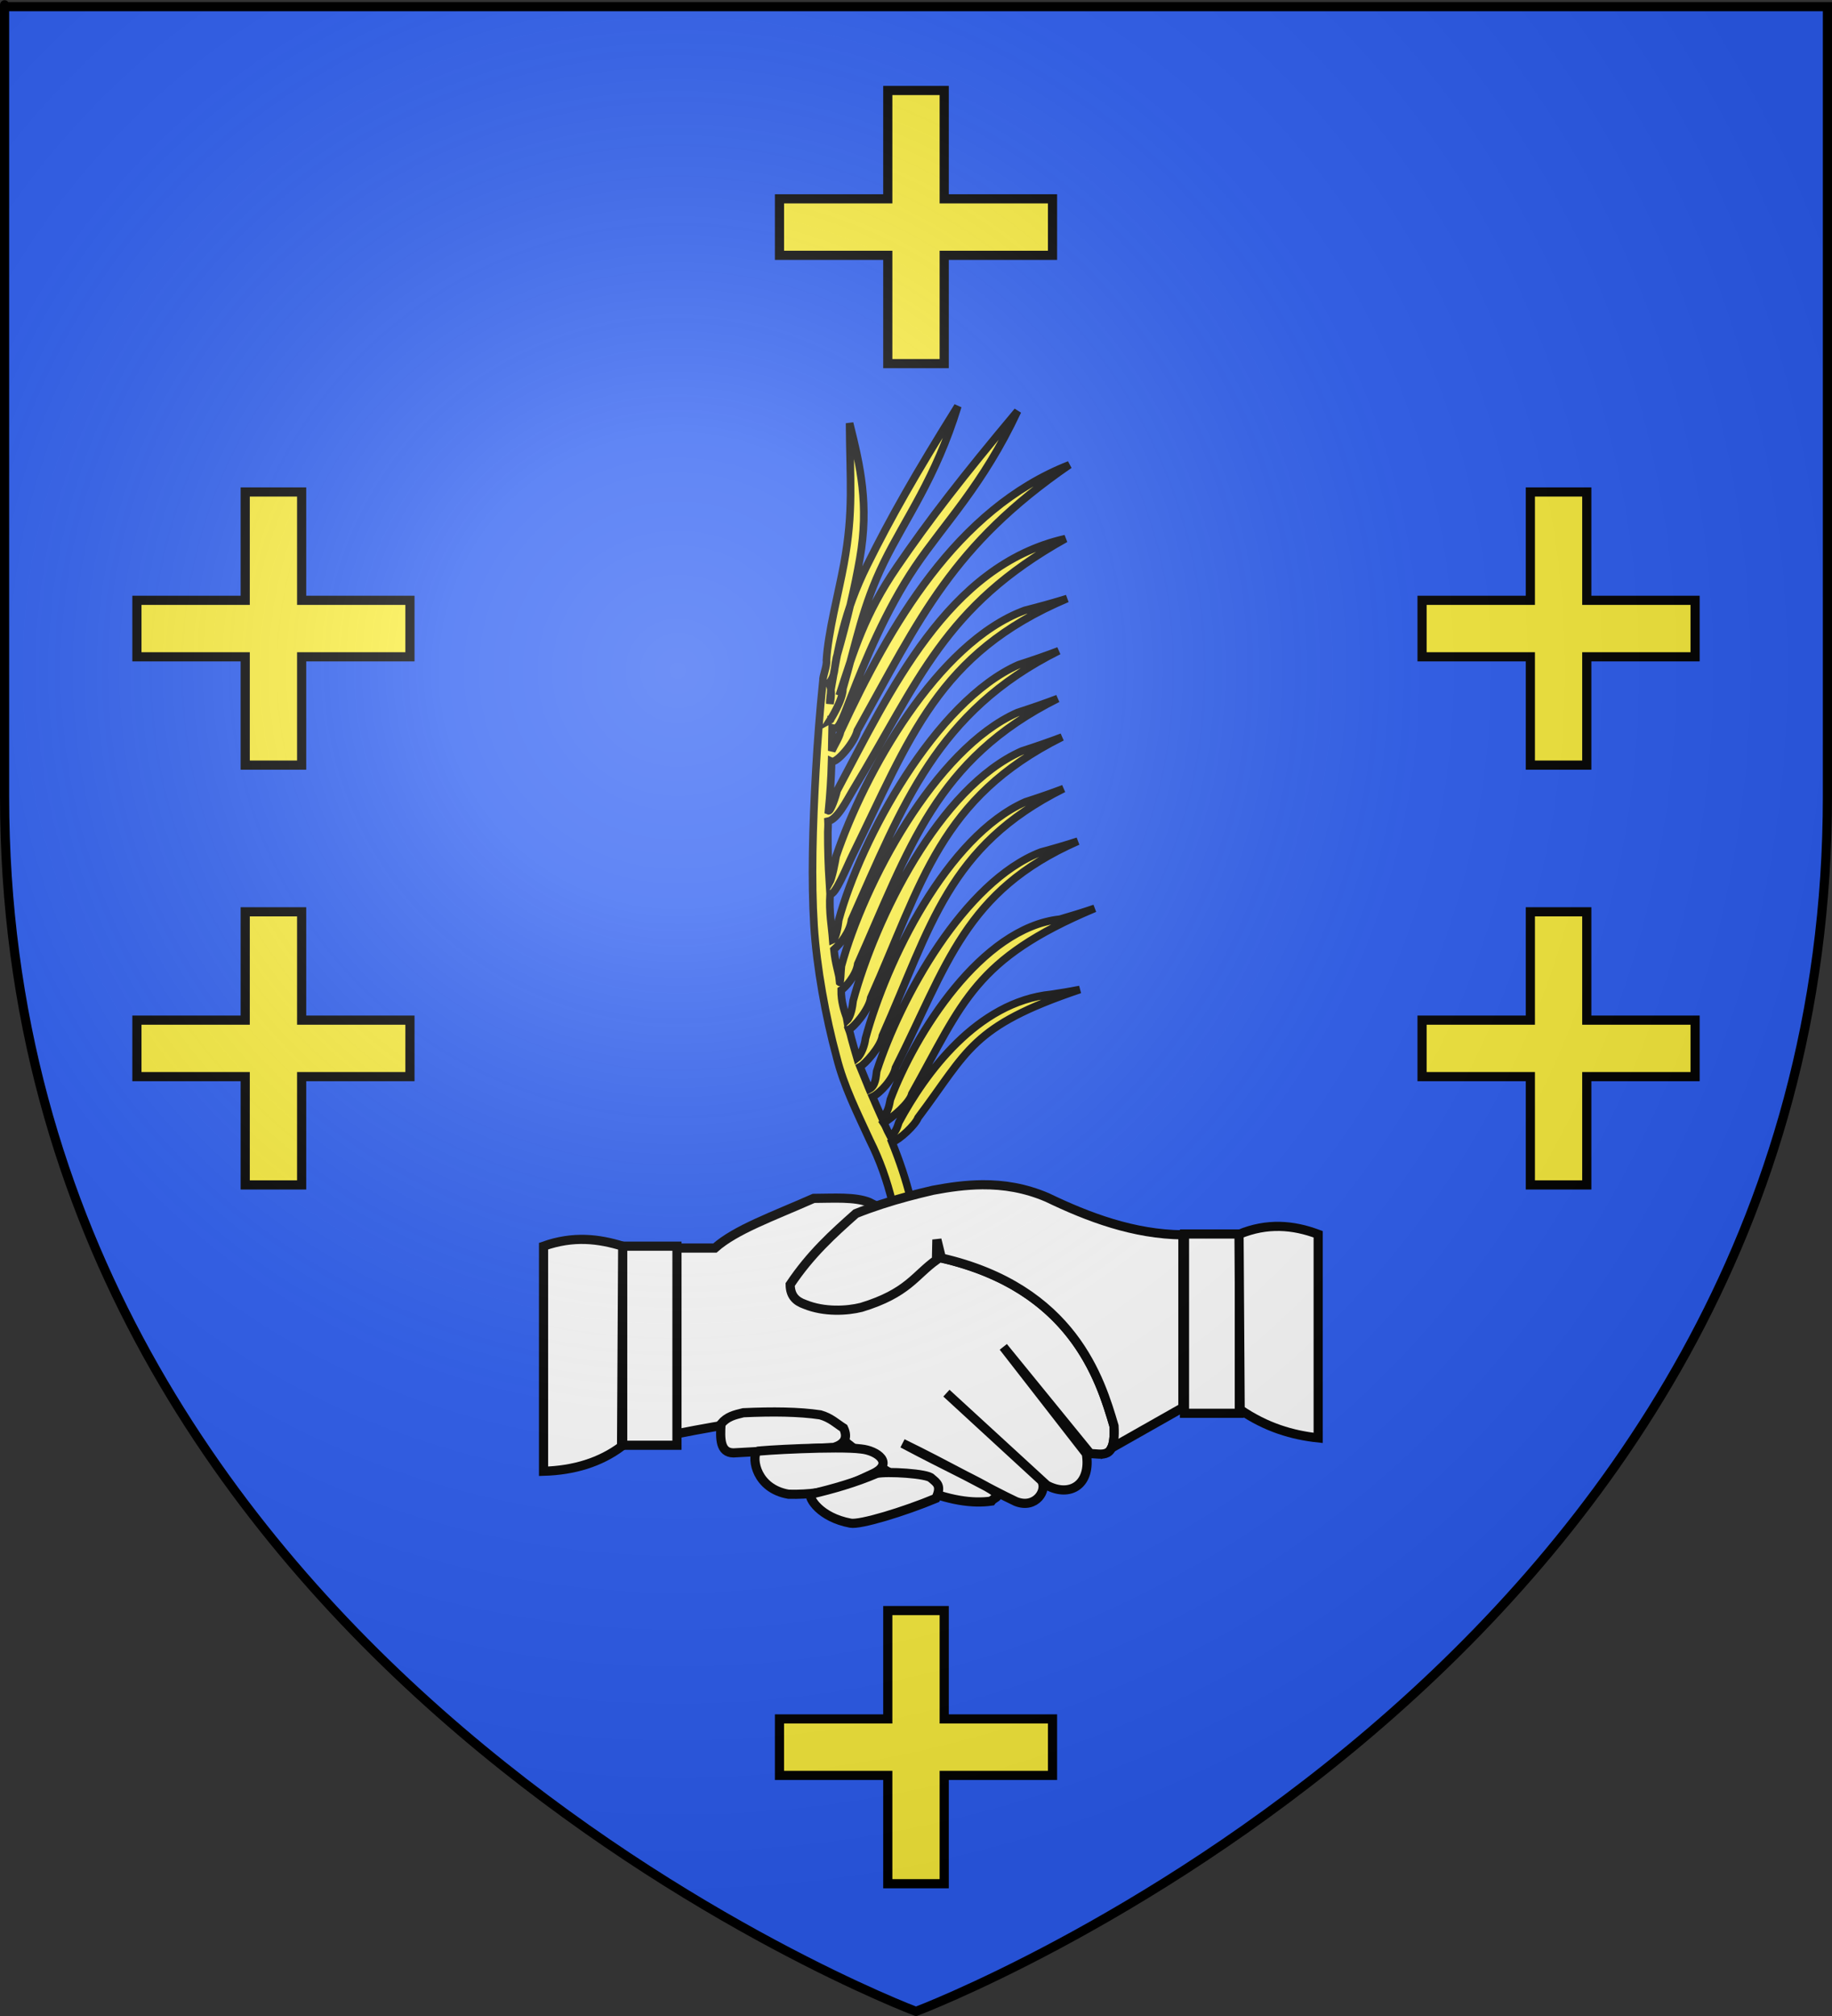 <?xml version="1.0" encoding="UTF-8" standalone="no"?>
<svg
   xmlns:dc="http://purl.org/dc/elements/1.1/"
   xmlns:cc="http://web.resource.org/cc/"
   xmlns:rdf="http://www.w3.org/1999/02/22-rdf-syntax-ns#"
   xmlns:svg="http://www.w3.org/2000/svg"
   xmlns="http://www.w3.org/2000/svg"
   xmlns:xlink="http://www.w3.org/1999/xlink"
   xmlns:sodipodi="http://sodipodi.sourceforge.net/DTD/sodipodi-0.dtd"
   xmlns:inkscape="http://www.inkscape.org/namespaces/inkscape"
   height="660"
   width="600"
   version="1.0"
   id="svg2"
   sodipodi:version="0.32"
   inkscape:version="0.45.1"
   sodipodi:docname="Blason ville fr Aigues-Vives (Hérault).svg"
   sodipodi:docbase="C:\Users\Jany\Documents\aaaOuiqui\Blasons\Blasons Hérault"
   inkscape:export-filename="/Users/olivier/Desktop/Blason Rouge/Blason_Vide_3D.png"
   inkscape:export-xdpi="144"
   inkscape:export-ydpi="144"
   inkscape:output_extension="org.inkscape.output.svg.inkscape">
  <rect width="100%" height="100%" fill="#333333" stroke="none"/>
  <sodipodi:namedview
     inkscape:window-height="814"
     inkscape:window-width="1152"
     inkscape:pageshadow="2"
     inkscape:pageopacity="0.0"
     guidetolerance="10.0"
     gridtolerance="10.0"
     objecttolerance="10.0"
     borderopacity="1.0"
     bordercolor="#666666"
     pagecolor="#ffffff"
     id="base"
     showgrid="false"
     height="660px"
     inkscape:zoom="0.44547727"
     inkscape:cx="396.46229"
     inkscape:cy="478.04383"
     inkscape:window-x="-8"
     inkscape:window-y="-8"
     inkscape:current-layer="layer4" />
  <desc
     id="desc4">Flag of Canton of Valais (Wallis)</desc>
  <defs
     id="defs6">
    <linearGradient
       id="linearGradient2893">
      <stop
         style="stop-color:white;stop-opacity:0.314;"
         offset="0"
         id="stop2895" />
      <stop
         id="stop2897"
         offset="0.19"
         style="stop-color:white;stop-opacity:0.251;" />
      <stop
         style="stop-color:#6b6b6b;stop-opacity:0.125;"
         offset="0.6"
         id="stop2901" />
      <stop
         style="stop-color:black;stop-opacity:0.125;"
         offset="1"
         id="stop2899" />
    </linearGradient>
    <radialGradient
       inkscape:collect="always"
       xlink:href="#linearGradient2893"
       id="radialGradient3163"
       gradientUnits="userSpaceOnUse"
       gradientTransform="matrix(1.353,0,0,1.349,-77.629,-85.747)"
       cx="221.445"
       cy="226.331"
       fx="221.445"
       fy="226.331"
       r="300" />
    <radialGradient
       inkscape:collect="always"
       xlink:href="#linearGradient2893"
       id="radialGradient65284"
       gradientUnits="userSpaceOnUse"
       gradientTransform="matrix(1.353,0,0,1.349,-77.629,-85.747)"
       cx="221.445"
       cy="226.331"
       fx="221.445"
       fy="226.331"
       r="300" />
    <radialGradient
       inkscape:collect="always"
       xlink:href="#linearGradient2893"
       id="radialGradient65314"
       gradientUnits="userSpaceOnUse"
       gradientTransform="matrix(1.353,0,0,1.349,-77.629,-85.747)"
       cx="221.445"
       cy="226.331"
       fx="221.445"
       fy="226.331"
       r="300" />
    <radialGradient
       inkscape:collect="always"
       xlink:href="#linearGradient2893"
       id="radialGradient65317"
       gradientUnits="userSpaceOnUse"
       gradientTransform="matrix(1.353,0,0,1.349,-29.831,-248.351)"
       cx="221.445"
       cy="226.331"
       fx="221.445"
       fy="226.331"
       r="300" />
  </defs>
  <g
     inkscape:groupmode="layer"
     id="layer3"
     inkscape:label="Fond écu"
     style="display:inline">
    <path
       id="path2855"
       style="fill:#2b5df2;fill-opacity:1;fill-rule:evenodd;stroke:none;stroke-width:1px;stroke-linecap:butt;stroke-linejoin:miter;stroke-opacity:1"
       d="M 300,658.5 C 300,658.5 598.5,546.18 598.5,260.728 C 598.5,-24.723 598.5,2.176 598.5,2.176 L 1.5,2.176 L 1.5,260.728 C 1.5,546.18 300,658.5 300,658.5 z "
       sodipodi:nodetypes="cccccc" />
  </g>
  <g
     inkscape:groupmode="layer"
     id="layer4"
     inkscape:label="Meubles"
     sodipodi:insensitive="true">
    <g
       id="g65370"
       transform="translate(-47.798,26)">
      <path
         id="path27655"
         d="M 338.557,501.273 L 338.557,536.743 L 303.088,536.743 L 303.088,555.235 L 338.557,555.235 L 338.557,590.693 L 357.038,590.693 L 357.038,555.235 L 392.508,555.235 L 392.508,536.743 L 357.038,536.743 L 357.038,501.273 L 338.557,501.273 z "
         style="fill:#fcef3c;fill-opacity:1;stroke:#000000;stroke-width:3;stroke-miterlimit:4;stroke-dasharray:none;stroke-opacity:1;display:inline" />
      <path
         id="path27668"
         d="M 338.557,3.624 L 338.557,39.093 L 303.088,39.093 L 303.088,57.585 L 338.557,57.585 L 338.557,93.043 L 357.038,93.043 L 357.038,57.585 L 392.508,57.585 L 392.508,39.093 L 357.038,39.093 L 357.038,3.624 L 338.557,3.624 z "
         style="fill:#fcef3c;fill-opacity:1;stroke:#000000;stroke-width:3;stroke-miterlimit:4;stroke-dasharray:none;stroke-opacity:1;display:inline" />
      <g
         id="g27676"
         transform="translate(57.664,-15.545)"
         style="stroke:#000000;stroke-width:3;stroke-miterlimit:4;stroke-dasharray:none;stroke-opacity:1;display:inline">
        <path
           style="opacity:1;fill:#fcef3c;fill-opacity:1;stroke:#000000;stroke-width:3;stroke-miterlimit:4;stroke-dasharray:none;stroke-opacity:1"
           d="M 491.342,150.61 L 491.342,186.079 L 455.873,186.079 L 455.873,204.571 L 491.342,204.571 L 491.342,240.03 L 509.823,240.03 L 509.823,204.571 L 545.292,204.571 L 545.292,186.079 L 509.823,186.079 L 509.823,150.61 L 491.342,150.61 z "
           id="path27670" />
        <path
           style="opacity:1;fill:#fcef3c;fill-opacity:1;stroke:#000000;stroke-width:3;stroke-miterlimit:4;stroke-dasharray:none;stroke-opacity:1"
           d="M 70.445,150.61 L 70.445,186.079 L 34.976,186.079 L 34.976,204.571 L 70.445,204.571 L 70.445,240.03 L 88.926,240.03 L 88.926,204.571 L 124.395,204.571 L 124.395,186.079 L 88.926,186.079 L 88.926,150.61 L 70.445,150.61 z "
           id="path27674" />
      </g>
      <path
         id="path27672"
         d="M 549.006,272.506 L 549.006,307.975 L 513.537,307.975 L 513.537,326.467 L 549.006,326.467 L 549.006,361.925 L 567.487,361.925 L 567.487,326.467 L 602.956,326.467 L 602.956,307.975 L 567.487,307.975 L 567.487,272.506 L 549.006,272.506 z "
         style="fill:#fcef3c;fill-opacity:1;stroke:#000000;stroke-width:3;stroke-miterlimit:4;stroke-dasharray:none;stroke-opacity:1;display:inline" />
      <path
         style="fill:#fcef3c;fill-opacity:1;stroke:#000000;stroke-width:3;stroke-miterlimit:4;stroke-dasharray:none;stroke-opacity:1;display:inline"
         d="M 128.109,272.506 L 128.109,307.975 L 92.64,307.975 L 92.64,326.467 L 128.109,326.467 L 128.109,361.925 L 146.59,361.925 L 146.59,326.467 L 182.059,326.467 L 182.059,307.975 L 146.59,307.975 L 146.59,272.506 L 128.109,272.506 z "
         id="path27666" />
      <path
         sodipodi:nodetypes="cscsscccccccccsccccccsccccccccccccccccccccccccccccccccccccccccccccccccccsscccssccscsccccscsccc"
         d="M 322.654,201.703 C 327.397,187.071 330.97,175.108 341.562,159.631 C 352.154,144.155 362.86,130.293 381.067,108.577 C 369.74,132.815 357.098,145.347 347.478,159.615 C 337.858,173.883 330.712,191.316 326.837,201.354 C 322.961,211.392 322.429,212.959 320.333,212.305 C 320.254,214.858 320.278,217.232 320.201,219.826 C 321.034,217.981 322.743,215.345 323.11,213.468 C 339.166,178.831 360.982,140.662 398.036,126.168 C 359.711,152.546 349.332,175.987 328.594,213.157 C 327.732,217.044 321.759,223.974 320.173,223.256 C 320.016,228.976 319.646,234.404 319.152,239.452 C 319.798,239.724 321.582,234.676 321.931,232.89 C 339.299,200.463 358.023,159.078 396.732,150.351 C 356.928,172.59 348.926,196.689 327.117,232.737 C 325.066,236.126 322.085,242.251 318.986,242.866 C 319.04,244.045 318.975,245.252 318.923,246.407 C 318.907,251.661 319.051,257.076 319.438,263.079 C 320.344,261.462 321.312,256.269 321.638,254.329 C 330.851,227.174 354.626,184.426 383.443,173.825 C 388.141,172.631 392.699,171.379 397.295,169.958 C 354.815,187.93 345.842,215.718 326.992,253.989 C 325.229,257.568 321.31,267.343 319.649,266.683 C 319.314,273.004 320.184,276.962 320.542,281.702 C 321.651,281.248 322.279,277.16 322.477,275.266 C 329.724,248.513 354.246,203.598 381.406,191.63 C 385.866,190.195 390.187,188.711 394.535,187.063 C 354.64,206.966 343.543,237.406 326.683,275.186 C 326.185,279.024 323.133,282.889 320.925,284.875 C 321.377,289.537 322.349,291.906 322.918,295.362 C 322.918,295.362 322.349,291.906 322.796,295.589 C 323.098,295.827 323.14,292.35 323.358,290.263 C 330.605,263.51 353.908,219.238 381.068,207.27 C 385.528,205.835 389.849,204.352 394.197,202.703 C 354.303,222.606 345.59,251.788 328.73,289.569 C 328.232,293.407 324.491,297.459 323.299,298.152 C 323.256,301.813 324.204,304.719 325.212,307.567 C 325.212,307.567 324.566,304.528 325.201,308.013 C 326.426,306.869 327.01,303.571 327.218,301.582 C 334.465,274.829 355.331,231.841 382.491,219.873 C 386.951,218.438 391.273,216.955 395.621,215.306 C 355.726,235.209 349.839,262.901 332.979,300.682 C 332.481,304.52 327.209,310.61 325.8,311.015 C 326.221,312.113 326.459,313.129 326.704,314.138 C 327.219,316.082 327.799,317.996 328.494,320.386 C 329.935,319.248 331.043,315.994 331.253,313.989 C 338.124,288.623 357.908,247.865 383.66,236.517 C 387.889,235.156 391.986,233.75 396.109,232.187 C 358.283,251.058 352.782,277.272 336.796,313.094 C 336.324,316.732 330.917,322.491 329.496,323.224 C 330.537,325.785 331.488,328.157 332.476,330.509 C 332.476,330.509 331.488,328.157 332.506,330.579 C 334.646,329.448 334.671,326.375 334.93,324.693 C 342.683,300.73 363.511,262.631 388.688,252.962 C 392.799,251.855 396.786,250.699 400.805,249.394 C 363.721,265.705 358.047,290.026 341.084,323.576 C 340.463,327.037 336.018,331.956 333.569,333.043 C 334.566,335.379 335.517,337.521 336.578,339.876 C 338.592,338.692 339.06,335.701 339.407,333.957 C 347.413,312.549 369.16,277.687 394.956,274.936 C 398.81,273.821 402.552,272.666 406.328,271.379 C 366.913,287.953 363.333,301.904 346.451,332.083 C 345.758,335.158 339.957,339.95 337.185,341.635 C 337.634,342.305 337.923,342.964 338.211,343.624 C 338.211,343.624 338.607,344.563 339.253,345.75 C 341.121,345.232 341.741,342.719 342.188,341.419 C 350.76,325.463 367.765,301.969 392.159,299.532 C 395.304,299.068 398.366,298.56 401.468,297.953 C 365.729,309.983 364.95,318.034 348.474,339.929 C 347.602,342.27 342.4,347.117 339.964,347.982 C 344.905,360.214 348.309,372.663 348.888,385.884 C 350.046,397.325 350.918,408.554 353.404,415.169 C 354.374,417.006 346.528,417.073 342.78,419.014 C 339.033,420.956 342.929,409.772 343.112,405.6 C 343.302,401.283 343.543,395.577 343.211,388.915 C 342.233,374.469 339.227,360.327 332.688,347.312 C 328.616,338.414 324.185,329.685 321.786,320.053 C 318.231,306.998 315.249,290.626 314.403,277.061 C 313.477,262.198 313.934,244.874 315.012,226.015 C 315.546,216.693 316.284,206.969 317.33,196.85 C 317.19,195.44 318.74,191.986 318.47,190.206 C 319.012,180.936 322.394,168.413 324.183,158.705 C 327.401,141.246 326.17,131.506 326.048,112.548 C 329.562,126.659 332.507,139.21 329.394,156.943 C 327.779,166.142 325.42,176.588 321.749,189.286 C 320.847,193.604 321.433,194.914 319.303,197.734 C 320.203,199.403 320.174,201.83 319.601,204.349 C 319.502,202.868 319.928,201.259 319.888,200.078 C 322.351,186.024 324.085,174.573 331.812,158.986 C 339.538,143.399 347.579,129.28 361.492,106.976 C 354.225,130.707 344.233,143.854 337.243,158.205 C 330.253,172.556 328.409,183.699 323.854,199.45 C 323.887,203.143 319.814,209.53 319.644,209.796 C 320.013,209.6 319.999,208.981 319.999,208.349"
         style="fill:#fcef3c;fill-opacity:1;fill-rule:evenodd;stroke:#000000;stroke-width:2.5;stroke-linecap:butt;stroke-linejoin:miter;stroke-miterlimit:4;stroke-dasharray:none;stroke-opacity:1;display:inline"
         id="path3790" />
      <g
         id="g65254"
         transform="matrix(1.312,0,0,1.312,222.304,358.388)"
         style="fill:#ffffff;fill-opacity:1;stroke:#000000;stroke-width:2.287;stroke-miterlimit:4;stroke-dasharray:none;stroke-opacity:1;display:inline">
        <g
           id="g65256"
           style="fill:#ffffff;fill-opacity:1;stroke:#000000;stroke-width:2.287;stroke-miterlimit:4;stroke-dasharray:none;stroke-opacity:1">
          <path
             id="path65258"
             style="fill:#ffffff;fill-opacity:1;fill-rule:evenodd;stroke:#000000;stroke-width:2.287;stroke-linecap:butt;stroke-linejoin:miter;stroke-miterlimit:4;stroke-dasharray:none;stroke-opacity:1"
             d="M 35.576,18.45 L 45.44,18.45 C 50.634,13.846 59.665,10.654 70.101,6.051 C 75.056,6.028 80.381,5.636 83.911,7.037 L 94.762,12.531 L 99.694,20.423 C 134.516,27.371 141.596,51.036 145.07,62.839 C 145.588,71.504 142.008,69.7 139.152,69.745 L 117.45,43.111 L 138.165,69.745 C 139.443,77.356 134.202,80.795 128.301,77.636 L 103.244,54.653 L 126.924,76.422 C 128.597,78.759 125.544,83.665 120.595,81.698 C 114.096,78.645 103.366,72.567 92.3,67.181 C 102.959,72.85 111.656,76.87 114.494,78.727 C 117.388,80.622 115.267,80.495 114.491,81.582 C 105.203,82.974 89.827,78.193 71.235,60.913 C 60.641,60.278 48.362,62.339 35.824,64.812 L 35.576,18.45 z " />
          <path
             id="path65260"
             style="fill:#ffffff;fill-opacity:1;fill-rule:evenodd;stroke:#000000;stroke-width:2.287;stroke-linecap:butt;stroke-linejoin:miter;stroke-miterlimit:4;stroke-dasharray:none;stroke-opacity:1"
             d="M 46.975,62.34 C 46.76,65.993 46.691,69.5 50.069,69.56 L 75.167,68.185 C 77.626,67.409 78.775,65.978 77.574,63.372 C 75.742,62.212 74.36,60.803 71.764,60.068 C 66.445,59.272 59.845,59.208 52.555,59.538 C 50.315,60.086 48.496,60.493 46.975,62.34 z " />
          <rect
             id="rect65262"
             style="fill:#ffffff;fill-opacity:1;fill-rule:evenodd;stroke:#000000;stroke-width:2.287;stroke-linejoin:miter;stroke-miterlimit:4;stroke-dasharray:none;stroke-opacity:1"
             y="17.976"
             x="22.433"
             height="49.675"
             width="13.548" />
          <path
             id="path65264"
             style="fill:#ffffff;fill-opacity:1;fill-rule:evenodd;stroke:#000000;stroke-width:2.287;stroke-linecap:butt;stroke-linejoin:miter;stroke-miterlimit:4;stroke-dasharray:none;stroke-opacity:1"
             d="M 22.433,17.976 C 16.46,16.14 10.144,15.328 2.676,17.976 L 2.676,74.143 C 10.278,73.924 16.807,71.916 22.151,67.934 L 22.433,17.976 z " />
          <rect
             id="rect65266"
             style="fill:#ffffff;fill-opacity:1;fill-rule:evenodd;stroke:#000000;stroke-width:2.287;stroke-linejoin:miter;stroke-miterlimit:4;stroke-dasharray:none;stroke-opacity:1"
             transform="scale(-1,1)"
             y="14.943"
             x="-176.359"
             height="44.734"
             width="13.686" />
          <path
             id="path65268"
             style="fill:#ffffff;fill-opacity:1;fill-rule:evenodd;stroke:#000000;stroke-width:2.287;stroke-linecap:butt;stroke-linejoin:miter;stroke-miterlimit:4;stroke-dasharray:none;stroke-opacity:1"
             d="M 112.209,2.649 C 108.084,2.681 103.981,3.247 99.897,4.024 C 95.678,5.011 91.413,6.097 86.959,7.555 C 84.903,8.229 82.797,8.976 80.647,9.837 C 74.929,14.917 69.326,19.95 64.24,27.555 C 64.275,30.31 65.593,31.684 67.897,32.493 C 72.739,34.485 78.464,34.139 82.022,33.243 C 93.648,29.697 95.377,25.242 100.772,21.399 L 100.772,20.68 L 100.865,16.337 L 101.99,20.93 C 134.812,28.446 141.688,51.3 145.084,62.837 C 145.249,65.606 144.973,67.304 144.459,68.337 L 162.272,58.243 L 162.272,15.149 C 149.998,15.031 138.697,10.778 128.365,5.805 C 122.867,3.457 117.513,2.609 112.209,2.649 z " />
          <path
             id="path65270"
             style="fill:#ffffff;fill-opacity:1;fill-rule:evenodd;stroke:#000000;stroke-width:2.287;stroke-linecap:butt;stroke-linejoin:miter;stroke-miterlimit:4;stroke-dasharray:none;stroke-opacity:1"
             d="M 55.879,69.199 C 54.616,71.025 55.801,78.485 63.821,79.874 C 74.561,80.144 79.673,77.124 85.023,74.699 C 90.168,72.178 86.054,68.986 81.928,68.582 C 76.283,67.833 56.495,68.914 55.879,69.199 z " />
          <path
             id="path65272"
             style="fill:#ffffff;fill-opacity:1;fill-rule:evenodd;stroke:#000000;stroke-width:2.287;stroke-linecap:butt;stroke-linejoin:miter;stroke-miterlimit:4;stroke-dasharray:none;stroke-opacity:1"
             d="M 69.322,79.874 C 68.857,80.804 71.6,85.646 79.293,87.094 C 81.67,87.568 92.647,84.228 100.609,80.906 C 102.159,77.735 100.794,77.002 99.542,75.925 C 98.736,74.708 88.184,74.108 85.816,74.691 C 80.529,76.946 74.985,78.557 69.322,79.874 z " />
          <path
             id="path65274"
             style="fill:#ffffff;fill-opacity:1;fill-rule:evenodd;stroke:#000000;stroke-width:2.287;stroke-linecap:butt;stroke-linejoin:miter;stroke-miterlimit:4;stroke-dasharray:none;stroke-opacity:1"
             d="M 176.29,15.012 C 183.291,12.108 189.798,12.66 196.047,15.012 L 196.047,65.817 C 189.556,65.13 183.064,63.201 176.572,58.761 L 176.29,15.012 z " />
        </g>
      </g>
    </g>
  </g>
  <g
     inkscape:groupmode="layer"
     id="layer2"
     inkscape:label="Reflet final"
     sodipodi:insensitive="true">
    <path
       sodipodi:nodetypes="cccccc"
       d="M 300,658.5 C 300,658.5 598.5,546.18 598.5,260.728 C 598.5,-24.723 598.5,2.176 598.5,2.176 L 1.5,2.176 L 1.5,260.728 C 1.5,546.18 300,658.5 300,658.5 z "
       style="opacity:1;fill:url(#radialGradient3163);fill-opacity:1;fill-rule:evenodd;stroke:none;stroke-width:1px;stroke-linecap:butt;stroke-linejoin:miter;stroke-opacity:1"
       id="path2875"
       inkscape:export-xdpi="144"
       inkscape:export-ydpi="144" />
  </g>
  <g
     inkscape:groupmode="layer"
     id="layer1"
     inkscape:label="Contour final"
     sodipodi:insensitive="true">
    <path
       sodipodi:nodetypes="cccccc"
       d="M 300,658.5 C 300,658.5 1.5,546.18 1.5,260.728 C 1.5,-24.723 1.5,2.176 1.5,2.176 L 598.5,2.176 L 598.5,260.728 C 598.5,546.18 300,658.5 300,658.5 z "
       style="opacity:1;fill:none;fill-opacity:1;fill-rule:evenodd;stroke:#000000;stroke-width:3;stroke-linecap:butt;stroke-linejoin:miter;stroke-miterlimit:4;stroke-dasharray:none;stroke-opacity:1"
       id="path1411"
       inkscape:export-xdpi="144"
       inkscape:export-ydpi="144" />
  </g>
</svg>
